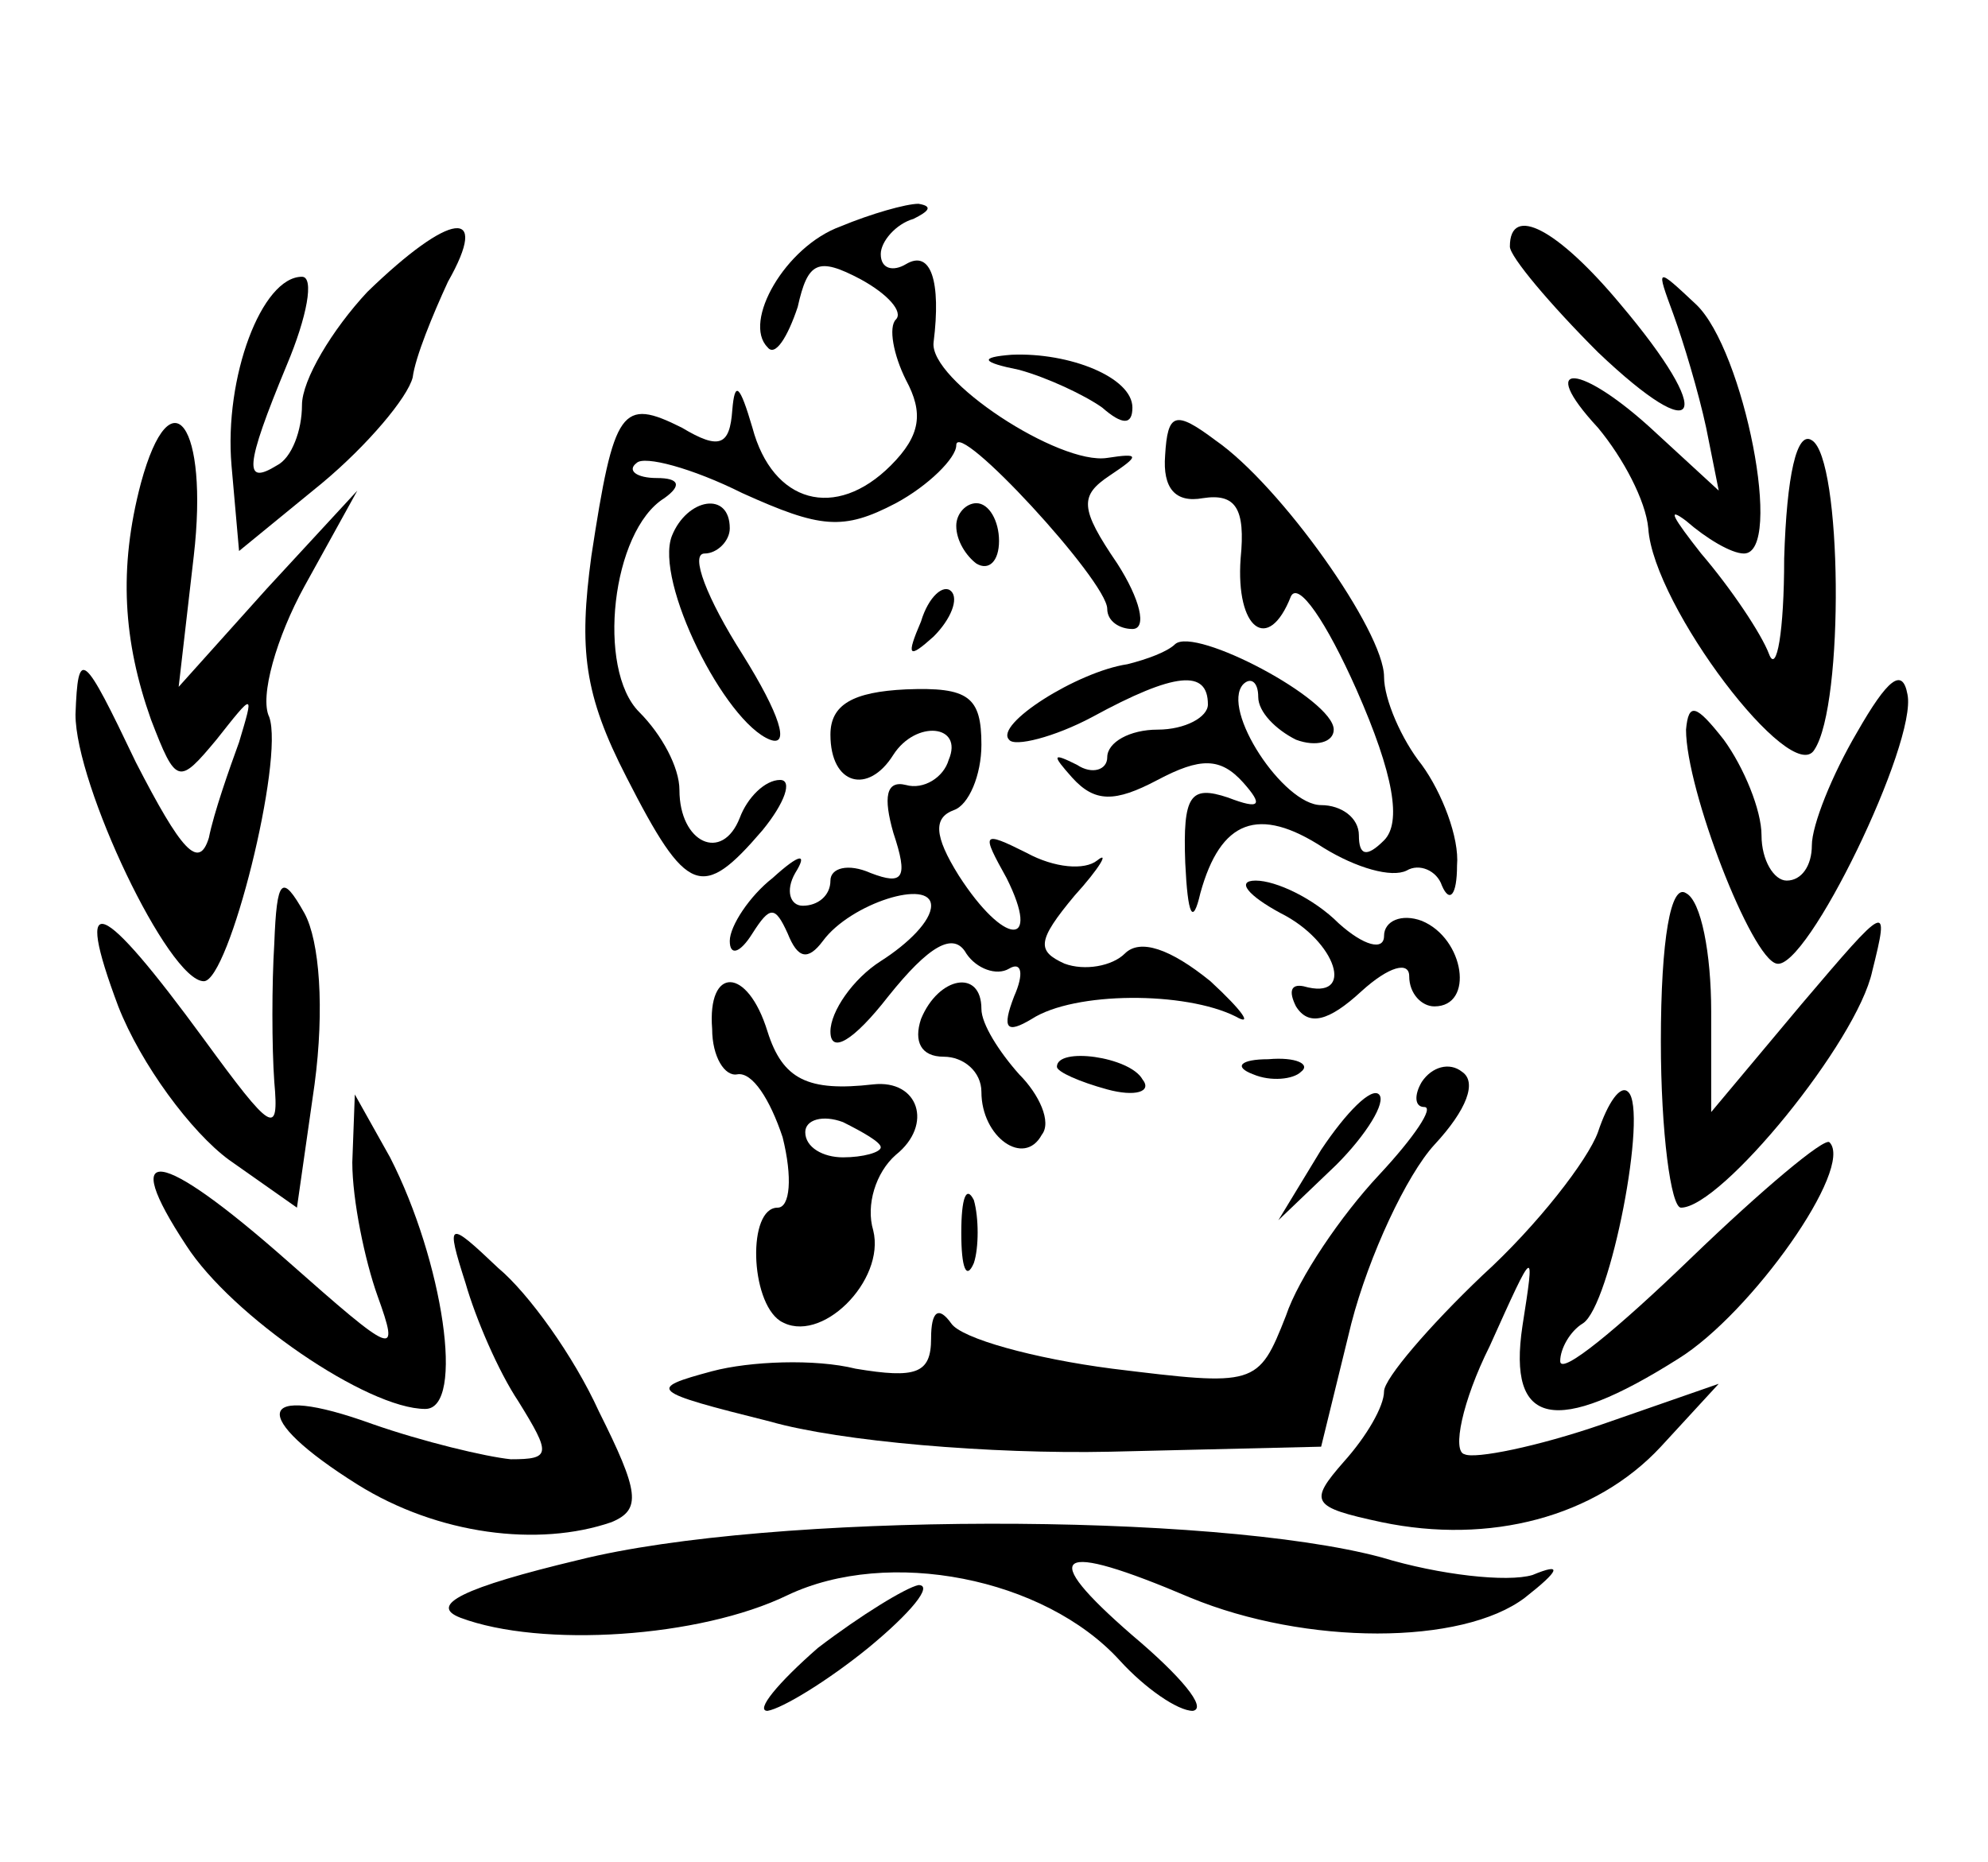 <?xml version="1.0" standalone="no"?>
<!DOCTYPE svg PUBLIC "-//W3C//DTD SVG 20010904//EN"
 "http://www.w3.org/TR/2001/REC-SVG-20010904/DTD/svg10.dtd">
<svg version="1.0" xmlns="http://www.w3.org/2000/svg"
 width="79pt" height="74pt" viewBox="0 0 79 74"
 preserveAspectRatio="xMidYMid meet">

<g transform="translate(0,74) scale(0.1,-0.1)"
fill="#000000" stroke="none">
<path d="M334 650 c-22 -8 -39 -38 -29 -48 3 -4 8 4 12 16 4 18 8 20 25 11 11
-6 17 -13 14 -16 -3 -3 -1 -14 4 -24 7 -13 6 -22 -6 -34 -22 -22 -47 -15 -55
15 -5 17 -7 19 -8 7 -1 -14 -5 -16 -20 -7 -24 12 -27 8 -36 -51 -5 -37 -3 -55
14 -88 24 -47 30 -49 54 -21 9 11 12 20 7 20 -6 0 -13 -7 -16 -15 -7 -18 -24
-10 -24 11 0 9 -7 22 -16 31 -17 17 -11 72 10 85 7 5 6 8 -3 8 -8 0 -12 3 -8
6 3 3 22 -2 42 -12 31 -14 40 -15 61 -4 13 7 24 18 24 23 0 11 60 -54 60 -65
0 -5 5 -8 10 -8 6 0 3 12 -6 26 -15 22 -15 27 -3 35 12 8 12 9 -1 7 -19 -3
-71 31 -69 46 3 24 -1 37 -11 31 -5 -3 -10 -2 -10 4 0 5 6 12 13 14 6 3 8 5 2
6 -5 0 -19 -4 -31 -9z"/>
<path d="M146 624 c-14 -15 -26 -35 -26 -45 0 -10 -4 -21 -10 -24 -13 -8 -13
-1 4 40 8 19 11 35 6 35 -16 0 -31 -40 -28 -75 l3 -34 33 27 c18 15 34 34 36
42 1 8 8 25 14 38 17 30 1 28 -32 -4z"/>
<path d="M600 642 c0 -4 16 -23 35 -42 41 -39 47 -26 9 19 -25 30 -44 40 -44
23z"/>
<path d="M665 615 c4 -11 10 -31 13 -45 l5 -25 -25 23 c-30 28 -48 29 -23 2
10 -12 19 -29 20 -40 2 -31 57 -103 66 -88 12 18 11 116 -1 123 -6 4 -10 -14
-11 -47 0 -29 -3 -46 -6 -38 -3 8 -15 26 -27 40 -11 14 -14 19 -6 13 8 -7 18
-13 23 -13 16 0 0 81 -19 99 -16 15 -16 15 -9 -4z"/>
<path d="M405 593 c11 -3 26 -10 33 -15 8 -7 12 -7 12 0 0 12 -25 22 -48 21
-13 -1 -12 -3 3 -6z"/>
<path d="M463 559 c-1 -13 4 -19 15 -17 13 2 17 -4 15 -24 -2 -28 11 -38 20
-15 3 6 14 -10 26 -37 15 -34 18 -53 11 -60 -7 -7 -10 -6 -10 2 0 7 -7 12 -15
12 -15 0 -40 38 -31 48 3 3 6 1 6 -5 0 -6 7 -13 15 -17 8 -3 15 -1 15 4 0 12
-55 41 -63 34 -3 -3 -11 -6 -19 -8 -20 -3 -53 -24 -47 -30 2 -3 18 1 33 9 33
18 46 19 46 5 0 -5 -9 -10 -20 -10 -11 0 -20 -5 -20 -11 0 -5 -6 -7 -12 -3
-10 5 -10 4 -2 -5 9 -10 17 -10 34 -1 17 9 25 9 34 -1 8 -9 7 -11 -6 -6 -15 5
-18 1 -17 -26 1 -21 3 -25 6 -12 8 29 23 35 49 18 13 -8 27 -12 33 -9 5 3 12
0 14 -6 3 -7 6 -4 6 8 1 11 -6 29 -14 40 -8 10 -15 26 -15 35 0 18 -41 76 -67
94 -16 12 -19 11 -20 -6z"/>
<path d="M56 548 c-9 -34 -7 -63 4 -94 10 -26 11 -26 26 -8 15 19 15 19 9 -1
-4 -11 -10 -28 -12 -38 -4 -13 -11 -5 -29 30 -21 44 -23 46 -24 19 0 -28 37
-106 51 -106 10 0 32 88 26 105 -4 8 3 32 14 52 l21 38 -36 -39 -35 -39 6 52
c6 52 -9 73 -21 29z"/>
<path d="M267 527 c-7 -18 21 -74 39 -81 8 -3 4 10 -11 34 -14 22 -21 40 -15
40 5 0 10 5 10 10 0 15 -17 12 -23 -3z"/>
<path d="M380 531 c0 -6 4 -12 8 -15 5 -3 9 1 9 9 0 8 -4 15 -9 15 -4 0 -8 -4
-8 -9z"/>
<path d="M366 493 c-6 -14 -5 -15 5 -6 7 7 10 15 7 18 -3 3 -9 -2 -12 -12z"/>
<path d="M738 449 c-10 -17 -18 -37 -18 -45 0 -8 -4 -14 -10 -14 -5 0 -10 8
-10 18 0 10 -7 27 -15 38 -11 14 -14 15 -15 4 0 -24 26 -91 36 -93 12 -3 56
88 52 107 -2 11 -8 6 -20 -15z"/>
<path d="M330 448 c0 -20 15 -24 25 -8 9 14 28 12 22 -2 -2 -7 -10 -12 -17
-10 -8 2 -9 -5 -5 -19 6 -18 4 -21 -9 -16 -9 4 -16 2 -16 -3 0 -6 -5 -10 -11
-10 -5 0 -7 6 -3 13 5 8 2 8 -9 -2 -9 -7 -17 -19 -17 -25 0 -6 4 -5 9 3 7 11
9 11 14 0 4 -10 8 -11 14 -3 11 15 43 25 43 14 0 -6 -9 -15 -20 -22 -11 -7
-20 -20 -20 -28 0 -9 9 -4 23 14 16 20 26 26 31 17 4 -6 12 -9 17 -6 5 3 6 -2
2 -11 -5 -13 -3 -15 7 -9 17 11 61 11 81 1 7 -4 3 2 -10 14 -16 13 -28 17 -34
11 -5 -5 -16 -7 -24 -4 -11 5 -11 9 4 27 10 11 14 18 9 14 -5 -4 -17 -3 -28 3
-18 9 -18 8 -8 -10 14 -28 -1 -27 -19 1 -10 16 -10 23 -2 26 6 2 11 14 11 26
0 19 -5 23 -30 22 -21 -1 -30 -6 -30 -18z"/>
<path d="M109 365 c-1 -16 -1 -41 0 -55 2 -22 -1 -20 -28 17 -41 56 -52 61
-34 13 9 -23 29 -50 44 -61 l27 -19 7 49 c4 30 2 57 -4 68 -9 16 -11 14 -12
-12z"/>
<path d="M509 377 c22 -11 30 -35 9 -29 -5 1 -6 -2 -3 -8 5 -8 13 -6 26 6 11
10 19 12 19 6 0 -7 5 -12 10 -12 16 0 12 27 -5 34 -8 3 -15 0 -15 -6 0 -6 -8
-4 -18 5 -10 10 -25 17 -33 17 -8 0 -3 -6 10 -13z"/>
<path d="M660 326 c0 -36 4 -66 8 -66 16 0 70 66 76 94 7 28 6 27 -28 -13
l-36 -43 0 40 c0 23 -4 44 -10 47 -6 4 -10 -18 -10 -59z"/>
<path d="M283 331 c0 -11 5 -19 10 -18 6 1 13 -10 18 -25 4 -16 3 -28 -2 -28
-12 0 -11 -37 1 -45 16 -10 42 16 37 36 -3 10 1 23 9 30 15 12 9 30 -9 28 -26
-3 -36 2 -42 21 -8 26 -24 26 -22 1z m67 -47 c0 -2 -7 -4 -15 -4 -8 0 -15 4
-15 10 0 5 7 7 15 4 8 -4 15 -8 15 -10z"/>
<path d="M366 335 c-3 -9 0 -15 9 -15 8 0 15 -6 15 -14 0 -18 17 -30 24 -17 4
5 -1 16 -9 24 -8 9 -15 20 -15 26 0 16 -17 13 -24 -4z"/>
<path d="M420 316 c0 -2 9 -6 20 -9 11 -3 18 -1 14 4 -5 9 -34 13 -34 5z"/>
<path d="M498 313 c7 -3 16 -2 19 1 4 3 -2 6 -13 5 -11 0 -14 -3 -6 -6z"/>
<path d="M565 310 c-3 -5 -3 -10 1 -10 4 0 -4 -12 -18 -27 -15 -16 -32 -41
-37 -56 -11 -28 -12 -28 -69 -21 -31 4 -60 12 -64 18 -5 7 -8 5 -8 -6 0 -14
-6 -16 -30 -12 -16 4 -42 3 -57 -1 -26 -7 -25 -8 23 -20 28 -8 88 -13 135 -12
l84 2 12 49 c7 27 22 59 33 71 13 14 17 25 11 29 -5 4 -12 2 -16 -4z"/>
<path d="M525 283 l-17 -28 23 22 c12 12 20 25 17 28 -3 3 -13 -7 -23 -22z"/>
<path d="M635 290 c-4 -11 -24 -37 -46 -57 -21 -20 -39 -41 -39 -46 0 -6 -7
-18 -16 -28 -14 -16 -13 -18 15 -24 43 -9 85 2 111 30 l23 25 -46 -16 c-26 -9
-51 -14 -55 -12 -5 1 -1 21 10 43 18 40 18 40 13 8 -6 -40 13 -44 62 -13 29
18 70 76 60 86 -2 2 -27 -19 -55 -46 -29 -28 -52 -47 -52 -41 0 5 4 12 9 15
11 7 26 85 18 92 -3 3 -8 -4 -12 -16z"/>
<path d="M140 278 c0 -15 5 -39 10 -53 9 -25 7 -24 -36 14 -51 45 -67 47 -40
6 18 -28 72 -65 95 -65 16 0 7 59 -14 100 l-14 25 -1 -27z"/>
<path d="M382 250 c0 -14 2 -19 5 -12 2 6 2 18 0 25 -3 6 -5 1 -5 -13z"/>
<path d="M185 230 c4 -14 13 -35 21 -47 13 -21 13 -23 -3 -23 -10 1 -35 7 -55
14 -47 17 -49 3 -6 -24 32 -20 72 -25 101 -15 12 5 11 12 -5 44 -10 22 -28 47
-40 57 -20 19 -21 19 -13 -6z"/>
<path d="M230 120 c-46 -11 -60 -18 -47 -23 32 -12 95 -8 130 9 40 19 102 7
132 -26 10 -11 23 -20 29 -20 6 1 -5 14 -24 30 -38 33 -31 38 23 15 46 -19
108 -19 133 0 14 11 15 14 3 9 -10 -3 -37 0 -60 7 -67 18 -243 18 -319 -1z"/>
<path d="M325 85 c-16 -14 -25 -25 -20 -25 6 1 24 12 40 25 17 14 26 25 20 25
-5 -1 -23 -12 -40 -25z"/>
</g>
</svg>
